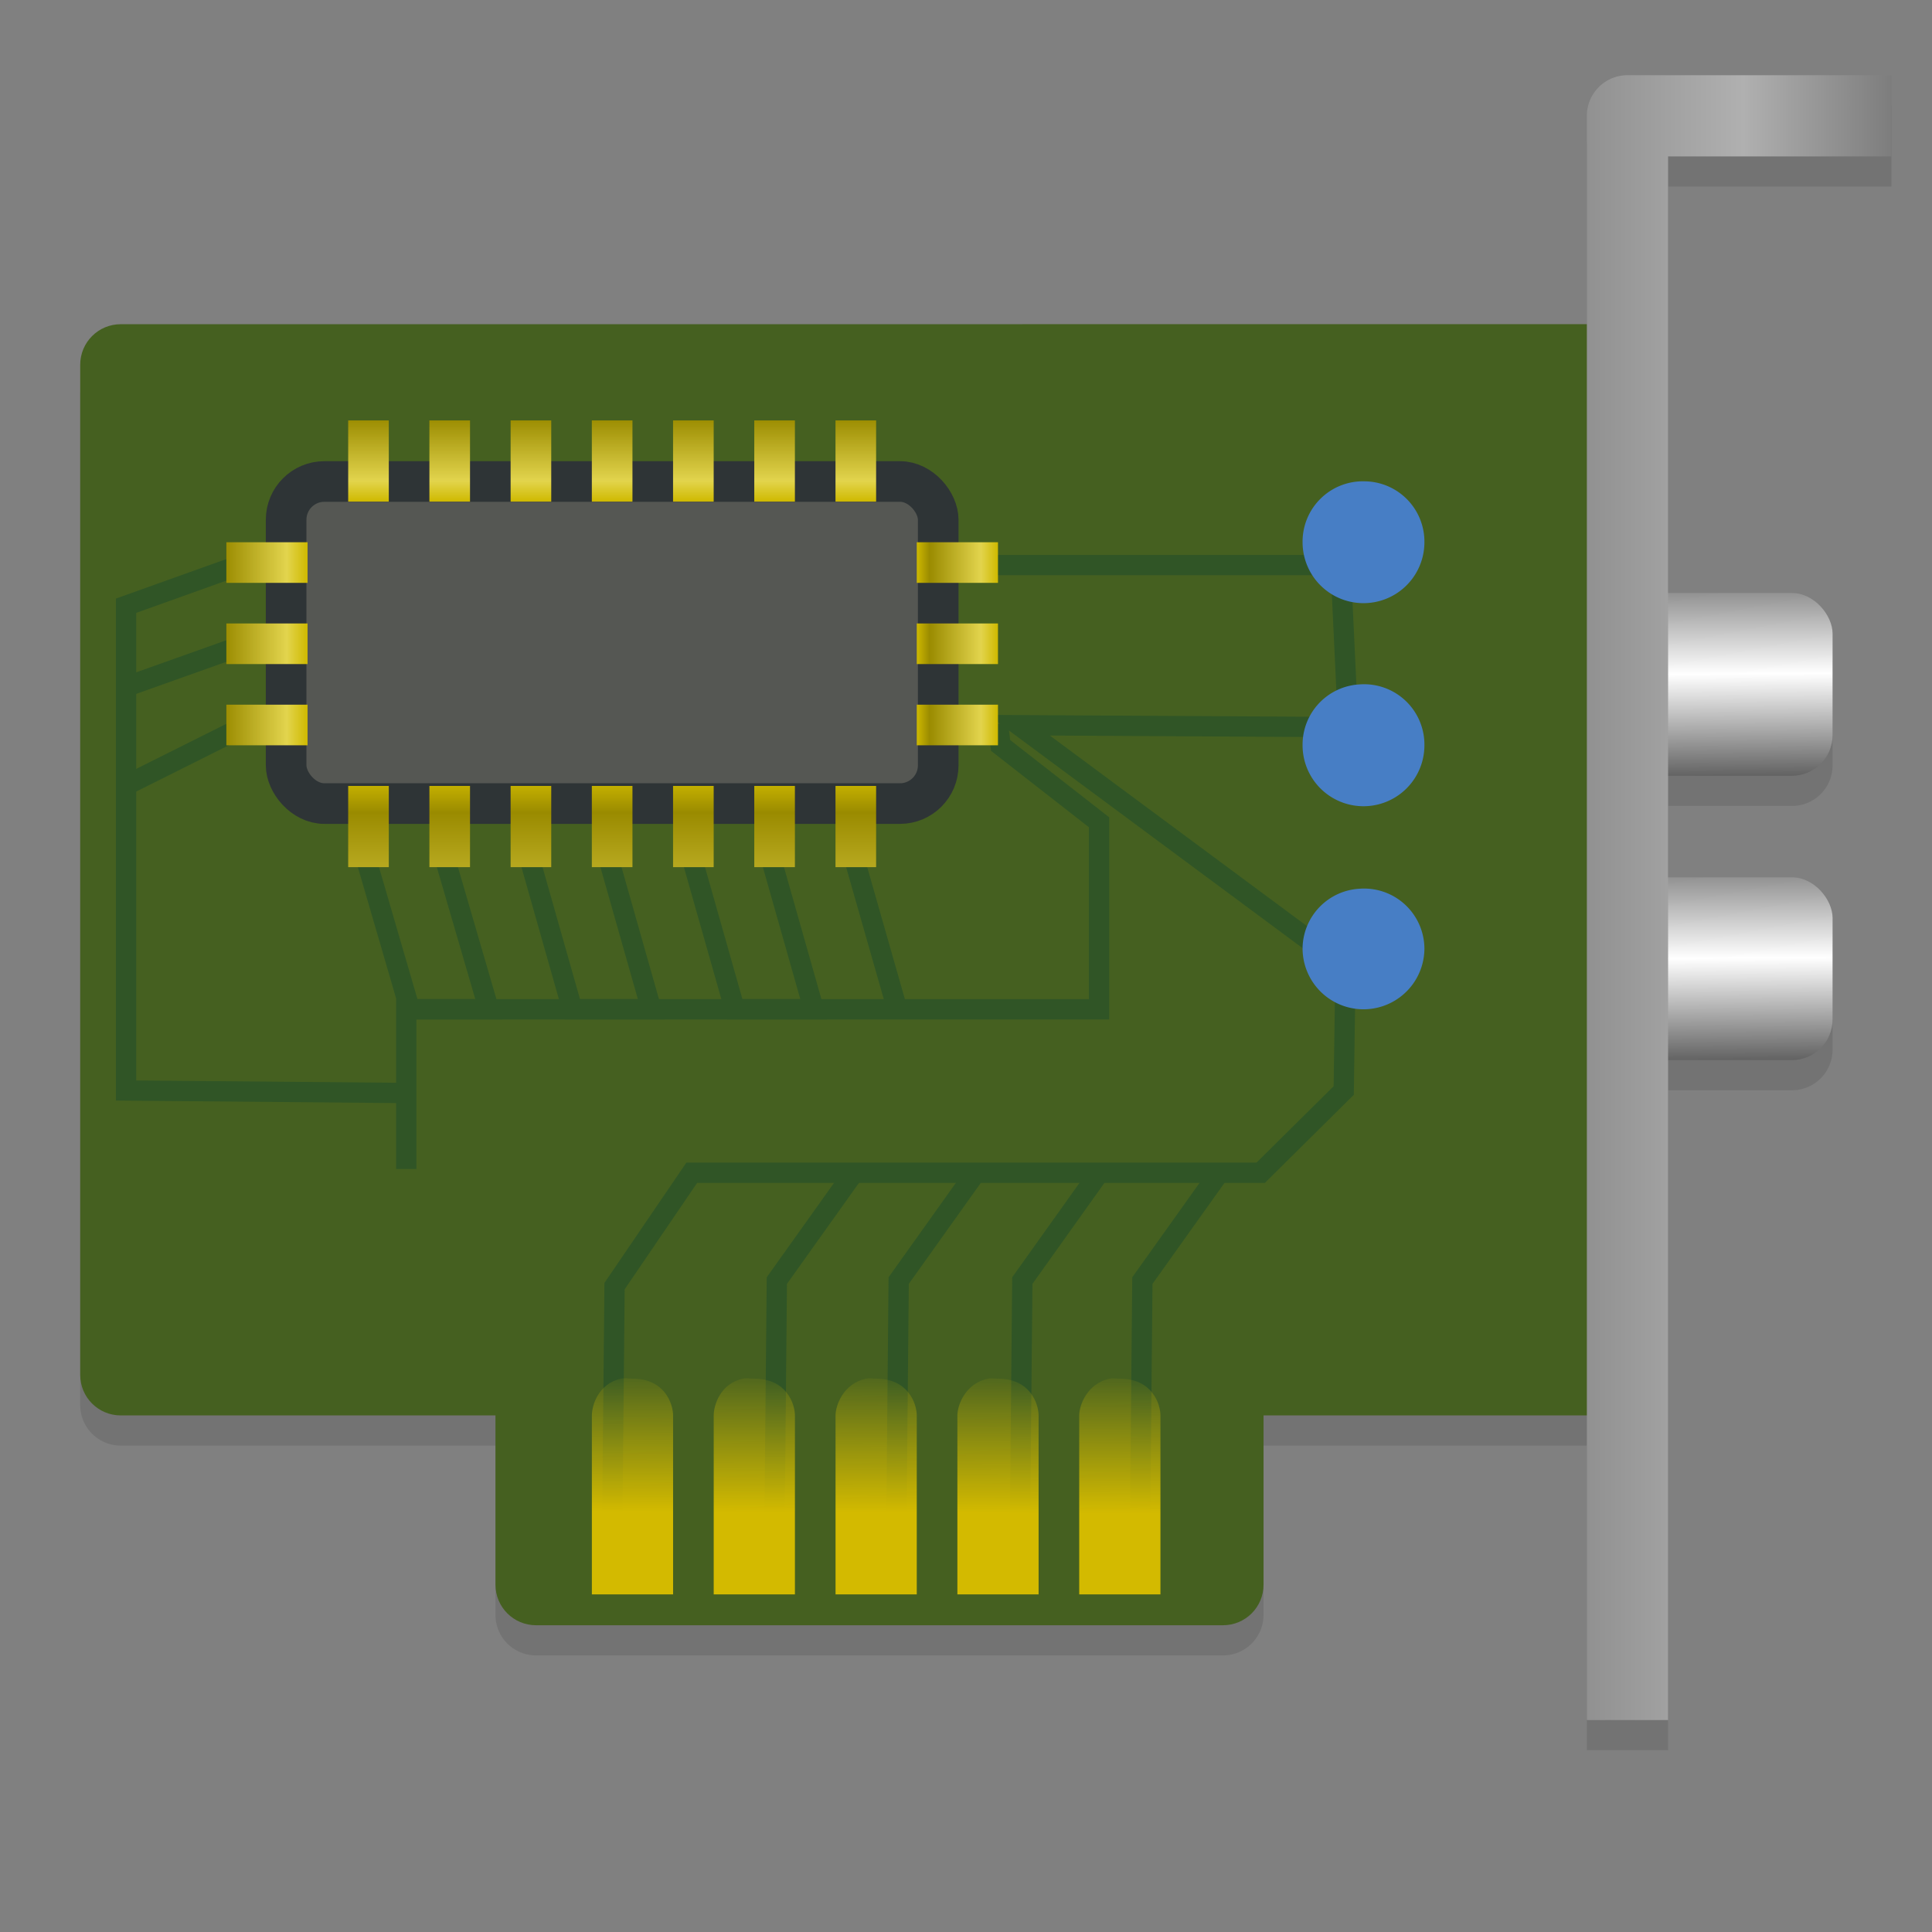 <?xml version="1.0" encoding="UTF-8" standalone="no"?>
<!-- Created with Inkscape (http://www.inkscape.org/) -->

<svg
   xmlns:dc="http://purl.org/dc/elements/1.1/"
   xmlns:cc="http://creativecommons.org/ns#"
   xmlns:rdf="http://www.w3.org/1999/02/22-rdf-syntax-ns#"
   xmlns:svg="http://www.w3.org/2000/svg"
   xmlns="http://www.w3.org/2000/svg"
   xmlns:xlink="http://www.w3.org/1999/xlink"
   xmlns:sodipodi="http://sodipodi.sourceforge.net/DTD/sodipodi-0.dtd"
   xmlns:inkscape="http://www.inkscape.org/namespaces/inkscape"
   id="svg11300"
   width="128"
   height="128"
   version="1.1"
   sodipodi:docname="jockey.svg"
   inkscape:version="0.92.3 (2405546, 2018-03-11)">
  <rect width="100%" height="100%" fill="#808080" stroke="none"/>
  <sodipodi:namedview
     pagecolor="#ffffff"
     bordercolor="#666666"
     borderopacity="1"
     objecttolerance="10"
     gridtolerance="10"
     guidetolerance="10"
     inkscape:pageopacity="0"
     inkscape:pageshadow="2"
     inkscape:window-width="1920"
     inkscape:window-height="1009"
     id="namedview116"
     showgrid="false"
     showguides="false"
     inkscape:zoom="6.5234375"
     inkscape:cx="64"
     inkscape:cy="64"
     inkscape:window-x="0"
     inkscape:window-y="34"
     inkscape:window-maximized="1"
     inkscape:current-layer="svg11300" />
  <defs
     id="defs3">
    <linearGradient
       id="linearGradient4909">
      <stop
         id="stop4911"
         style="stop-color:#747474"
         offset="0" />
      <stop
         id="stop4913"
         style="stop-color:#b0b0b0"
         offset=".478" />
      <stop
         id="stop4915"
         style="stop-color:#3f3f3f"
         offset="1" />
    </linearGradient>
    <linearGradient
       id="linearGradient4877">
      <stop
         id="stop4879"
         style="stop-color:#747474"
         offset="0" />
      <stop
         id="stop4881"
         style="stop-color:#fff"
         offset=".453" />
      <stop
         id="stop4883"
         style="stop-color:#3f3f3f"
         offset="1" />
    </linearGradient>
    <linearGradient
       id="linearGradient6215">
      <stop
         id="stop6217"
         style="stop-color:#cfb900"
         offset="0" />
      <stop
         id="stop6219"
         style="stop-color:#e2d44d"
         offset=".21" />
      <stop
         id="stop6221"
         style="stop-color:#9a8b00"
         offset=".84" />
      <stop
         id="stop6223"
         style="stop-color:#cfb900"
         offset="1" />
    </linearGradient>
    <filter
       id="filter5745"
       style="color-interpolation-filters:sRGB">
      <feGaussianBlur
         id="feGaussianBlur5747"
         stdDeviation="0.836" />
    </filter>
    <linearGradient
       id="linearGradient6227">
      <stop
         id="stop6229"
         offset="0" />
      <stop
         id="stop6231"
         style="stop-opacity:0"
         offset="1" />
    </linearGradient>
    <filter
       id="filter6251"
       x="-0.242"
       y="-0.048"
       width="1.485"
       height="1.095"
       style="color-interpolation-filters:sRGB">
      <feGaussianBlur
         id="feGaussianBlur6253"
         stdDeviation="0.244" />
    </filter>
    <filter
       id="filter5957-5"
       x="-0.494"
       y="-0.082"
       width="1.988"
       height="1.165"
       style="color-interpolation-filters:sRGB">
      <feGaussianBlur
         id="feGaussianBlur5959-5"
         stdDeviation="0.699" />
    </filter>
    <linearGradient
       id="linearGradient3956"
       x1="12.647"
       x2="4.713"
       y1="11.5"
       y2="11.5"
       gradientTransform="matrix(0,1.794,-2.691,0,76.882,43.101)"
       gradientUnits="userSpaceOnUse"
       xlink:href="#linearGradient6215" />
    <linearGradient
       id="linearGradient3982"
       x1="8"
       x2="4.328"
       y1="19.5"
       y2="19.5"
       gradientTransform="matrix(0,1.794,-2.691,0,76.882,18.884)"
       gradientUnits="userSpaceOnUse"
       xlink:href="#linearGradient6215" />
    <linearGradient
       id="linearGradient4002"
       x1="8"
       x2="4.328"
       y1="19.5"
       y2="19.5"
       gradientTransform="matrix(1.794,0,0,2.691,6.027,-15.198)"
       gradientUnits="userSpaceOnUse"
       xlink:href="#linearGradient6215" />
    <linearGradient
       id="linearGradient4005"
       x1="16.965"
       x2="18.968"
       y1="20.166"
       y2="31.347"
       gradientTransform="matrix(0.935,0,0,1.149,0.519,-8.86)"
       gradientUnits="userSpaceOnUse">
      <stop
         id="stop14863"
         style="stop-color:#fff"
         offset="0" />
      <stop
         id="stop14865"
         style="stop-color:#fff;stop-opacity:0"
         offset="1" />
    </linearGradient>
    <linearGradient
       id="linearGradient4022"
       x1="6.221"
       x2="6.238"
       y1="42.891"
       y2="39.267"
       gradientTransform="matrix(5.339,0,0,2.691,7.176,-15.235)"
       gradientUnits="userSpaceOnUse">
      <stop
         id="stop14782-0"
         style="stop-color:#d3ba00"
         offset="0" />
      <stop
         id="stop14784-4"
         style="stop-color:#d3ba00;stop-opacity:0"
         offset="1" />
    </linearGradient>
    <radialGradient
       id="radialGradient4820"
       cx="9"
       cy="15.407"
       r="20"
       gradientTransform="matrix(2.316,0.014,-0.01,1.647,-12.435,-8.383)"
       gradientUnits="userSpaceOnUse">
      <stop
         id="stop14983-1"
         style="stop-color:#628430"
         offset="0" />
      <stop
         id="stop14985-7"
         style="stop-color:#364d17"
         offset="1" />
    </radialGradient>
    <radialGradient
       id="radialGradient4830"
       cx="4"
       cy="9.17"
       r="19"
       gradientTransform="matrix(1.999,0.083,-0.053,1.263,-3.513,0.083)"
       gradientUnits="userSpaceOnUse">
      <stop
         id="stop7624"
         style="stop-color:#fff"
         offset="0" />
      <stop
         id="stop7626"
         style="stop-color:#fff;stop-opacity:0"
         offset="1" />
    </radialGradient>
    <linearGradient
       id="linearGradient4859"
       x1="24"
       x2="27"
       y1="19.5"
       y2="19.5"
       gradientTransform="matrix(-1.794,0,0,2.691,109.17,-15.198)"
       gradientUnits="userSpaceOnUse"
       xlink:href="#linearGradient6215" />
    <linearGradient
       id="linearGradient4867"
       x1="35.934"
       x2="51.449"
       y1="22.75"
       y2="22.75"
       gradientUnits="userSpaceOnUse"
       xlink:href="#linearGradient4909" />
    <linearGradient
       id="linearGradient4891"
       x1="39"
       x2="47.5"
       y1="22.75"
       y2="22.75"
       gradientUnits="userSpaceOnUse">
      <stop
         id="stop14975"
         style="stop-color:#747474"
         offset="0" />
      <stop
         id="stop14977"
         style="stop-color:#b0b0b0"
         offset=".621" />
      <stop
         id="stop14979"
         style="stop-color:#3f3f3f"
         offset="1" />
    </linearGradient>
    <linearGradient
       id="linearGradient4899"
       x1="42.366"
       x2="42.401"
       y1="15.05"
       y2="20.018"
       gradientTransform="matrix(3.125,0,0,3.051,-14.762,-8.156)"
       gradientUnits="userSpaceOnUse"
       xlink:href="#linearGradient4877" />
    <linearGradient
       id="linearGradient4907"
       x1="43.161"
       x2="43.064"
       y1="13.901"
       y2="20.99"
       gradientTransform="matrix(1.161,0,0,1.134,-5.859,-2.383)"
       gradientUnits="userSpaceOnUse"
       xlink:href="#linearGradient4909" />
    <linearGradient
       id="linearGradient4925"
       x1="42.366"
       x2="42.401"
       y1="15.05"
       y2="20.018"
       gradientTransform="matrix(3.125,0,0,3.051,-14.762,10.679)"
       gradientUnits="userSpaceOnUse"
       xlink:href="#linearGradient4877" />
    <linearGradient
       id="linearGradient4927"
       x1="43.161"
       x2="43.064"
       y1="13.901"
       y2="20.99"
       gradientTransform="matrix(1.161,0,0,1.134,-5.859,4.617)"
       gradientUnits="userSpaceOnUse"
       xlink:href="#linearGradient4909" />
    <radialGradient
       id="radialGradient3015"
       cx="24.454"
       cy="46.87"
       r="19.614"
       gradientTransform="matrix(0.51,0,0,0.103,24.532,41.169)"
       gradientUnits="userSpaceOnUse"
       xlink:href="#linearGradient6227" />
    <radialGradient
       id="radialGradient3018"
       cx="24.454"
       cy="46.87"
       r="19.614"
       gradientTransform="matrix(0.816,0,0,0.127,3.052,34.526)"
       gradientUnits="userSpaceOnUse"
       xlink:href="#linearGradient6227" />
    <linearGradient
       id="linearGradient3074"
       x1="35.005"
       x2="33.004"
       y1="14.85"
       y2="14.85"
       gradientTransform="translate(1.682,1.125)"
       gradientUnits="userSpaceOnUse"
       xlink:href="#linearGradient6227" />
    <linearGradient
       id="linearGradient3076"
       x1="32.128"
       x2="35.021"
       y1="13.789"
       y2="13.789"
       gradientTransform="translate(-19.533,1.744)"
       gradientUnits="userSpaceOnUse"
       xlink:href="#linearGradient6227" />
    <linearGradient
       id="linearGradient3082"
       x1="10.651"
       x2="27.192"
       y1="2.914"
       y2="17.47"
       gradientTransform="matrix(0.409,0,0,0.472,25.146,22.227)"
       gradientUnits="userSpaceOnUse">
      <stop
         id="stop10593"
         style="stop-color:#cad0c6"
         offset="0" />
      <stop
         id="stop10599"
         style="stop-color:#eaece9"
         offset=".5" />
      <stop
         id="stop10595"
         style="stop-color:#c5cbc0"
         offset="1" />
    </linearGradient>
    <radialGradient
       id="radialGradient3085"
       cx="15.938"
       cy="20.312"
       r="3.312"
       gradientTransform="matrix(0.755,0,0,0.377,29.472,25.622)"
       gradientUnits="userSpaceOnUse"
       xlink:href="#linearGradient6227" />
    <radialGradient
       id="radialGradient3088"
       cx="15.938"
       cy="20.312"
       r="3.312"
       gradientTransform="matrix(0.755,0,0,0.377,20.472,25.622)"
       gradientUnits="userSpaceOnUse"
       xlink:href="#linearGradient6227" />
    <linearGradient
       id="linearGradient3092"
       x1="21.942"
       x2="21.942"
       y1="21.551"
       y2="18.038"
       gradientTransform="matrix(0.455,0,0,0.252,26.091,30.134)"
       gradientUnits="userSpaceOnUse">
      <stop
         id="stop12073-2"
         style="stop-color:#fff"
         offset="0" />
      <stop
         id="stop12075-0"
         style="stop-color:#fff;stop-opacity:0"
         offset="1" />
    </linearGradient>
    <linearGradient
       id="linearGradient3095"
       x1="24.875"
       x2="24.75"
       y1="21"
       y2="17"
       gradientTransform="matrix(0.471,0,0,0.807,25.706,18.849)"
       gradientUnits="userSpaceOnUse">
      <stop
         id="stop5883-4"
         style="stop-color:#d6c8a7"
         offset="0" />
      <stop
         id="stop5885-2"
         style="stop-color:#d0bd99"
         offset="1" />
    </linearGradient>
    <linearGradient
       id="linearGradient3098"
       x1="10.907"
       x2="30.875"
       y1="25.002"
       y2="36.127"
       gradientTransform="matrix(0.454,0,0,0.508,26.107,23.044)"
       gradientUnits="userSpaceOnUse">
      <stop
         id="stop9847-6"
         style="stop-color:#fff"
         offset="0" />
      <stop
         id="stop9849-1"
         style="stop-color:#fff;stop-opacity:.495"
         offset="1" />
    </linearGradient>
    <linearGradient
       id="linearGradient3101"
       x1="6.727"
       x2="40.938"
       y1="32.162"
       y2="32.162"
       gradientTransform="matrix(0.486,0,0,0.567,25.342,20.282)"
       gradientUnits="userSpaceOnUse">
      <stop
         id="stop2413"
         style="stop-color:#fee7b1"
         offset="0" />
      <stop
         id="stop2419"
         style="stop-color:#ebd4b4"
         offset=".258" />
      <stop
         id="stop2421"
         style="stop-color:#c8a775"
         offset=".508" />
      <stop
         id="stop2423"
         style="stop-color:#b0935b"
         offset=".74" />
      <stop
         id="stop2415"
         style="stop-color:#fcebbf"
         offset="1" />
    </linearGradient>
    <linearGradient
       inkscape:collect="always"
       xlink:href="#linearGradient4909"
       id="linearGradient932"
       gradientUnits="userSpaceOnUse"
       x1="35.934"
       y1="22.75"
       x2="51.449"
       y2="22.75"
       gradientTransform="matrix(2.691,0,0,2.691,-1.148,-1.745)" />
  </defs>
  <path
     style="opacity:0.1;fill:#000000;fill-opacity:1;stroke:none;stroke-width:1.345;stroke-linecap:butt;stroke-linejoin:round;stroke-miterlimit:4;stroke-dasharray:none;stroke-opacity:1"
     d="m 107.824,6.982 a 2.691,2.691 0 0 0 -2.689,2.691 V 23.479 H 8.006 c -1.491,0 -2.691,1.201 -2.691,2.691 v 66.914 c 0,1.491 1.201,2.691 2.691,2.691 H 32.826 v 11.209 c 3e-6,1.491 1.201,2.691 2.691,2.691 h 45.504 c 1.491,0 2.691,-1.201 2.691,-2.691 V 95.775 h 21.422 v 17.49 2.689 h 5.381 v -2.689 -41.033 h 8.207 c 1.491,0 2.689,-1.201 2.689,-2.691 v -6.727 c 0,-1.491 -1.199,-2.691 -2.689,-2.691 h -8.207 v -6.727 h 8.207 c 1.491,0 2.689,-1.199 2.689,-2.689 v -6.729 c 0,-1.491 -1.199,-2.689 -2.689,-2.689 h -8.207 V 12.363 h 12.107 2.691 V 6.982 h -2.691 z"
     id="path934"
     inkscape:connector-curvature="0" />
  <path
     style="opacity:1;fill:#456020;fill-opacity:1;stroke:none;stroke-width:1.345;stroke-linecap:butt;stroke-linejoin:round;stroke-miterlimit:4;stroke-dasharray:none;stroke-opacity:1"
     d="m 8.005,21.479 c -1.491,0 -2.691,1.2 -2.691,2.691 v 66.915 c 0,1.491 1.2,2.691 2.691,2.691 H 32.826 v 11.21 c 3e-6,1.491 1.2,2.691 2.691,2.691 h 45.505 c 1.491,0 2.691,-1.2 2.691,-2.691 V 93.775 h 23.843 c 1.491,0 2.691,-1.2 2.691,-2.691 V 24.169 c 0,-1.491 -1.2,-2.691 -2.691,-2.691 z"
     id="rect927"
     inkscape:connector-curvature="0" />
  <rect
     id="rect4923"
     x="106.614"
     y="58.124"
     width="14.799"
     height="12.108"
     rx="2.691"
     ry="2.691"
     style="color:#000000;display:block;fill:url(#linearGradient4925);stroke:none;stroke-width:1.345;stroke-linecap:round;stroke-linejoin:round" />
  <rect
     id="rect15011"
     x="106.614"
     y="39.289"
     width="14.799"
     height="12.108"
     rx="2.691"
     ry="2.691"
     style="color:#000000;display:block;fill:url(#linearGradient4899);stroke:none;stroke-width:1.345;stroke-linecap:round;stroke-linejoin:round" />
  <path
     id="path14957"
     d="m 66.119,47.958 0.173,1.429 6.523,5.091 V 66.866 H 26.915 v 10.583"
     style="color:#000000;display:block;fill:none;stroke:#305526;stroke-width:1.345"
     inkscape:connector-curvature="0" />
  <path
     id="path14826"
     d="m 40.568,100.397 0.148,-15.189 5.115,-7.511 h 37.694 l 5.5,-5.447 0.119,-8.163 -21.642,-16.04 21.822,0.127 -0.505,-10.735 H 64.772"
     style="color:#000000;display:block;fill:none;stroke:#305526;stroke-width:1.345"
     inkscape:connector-curvature="0" />
  <path
     id="path14842"
     d="m 51.32,100.397 0.148,-15.554 5.115,-7.175"
     style="color:#000000;display:block;fill:none;stroke:#305526;stroke-width:1.345"
     inkscape:connector-curvature="0" />
  <path
     id="path14844"
     d="m 59.392,100.397 0.148,-15.554 5.115,-7.175"
     style="color:#000000;display:block;fill:none;stroke:#305526;stroke-width:1.345"
     inkscape:connector-curvature="0" />
  <path
     id="path14846"
     d="m 67.583,100.397 0.148,-15.554 5.115,-7.175"
     style="color:#000000;display:block;fill:none;stroke:#305526;stroke-width:1.345"
     inkscape:connector-curvature="0" />
  <path
     id="path15029"
     d="m 16.341,37.271 -7.988,2.859 v 5.045 27.074 l 18.835,0.168"
     style="color:#000000;display:block;fill:none;stroke:#305526;stroke-width:1.345"
     inkscape:connector-curvature="0" />
  <rect
     id="rect14857"
     x="18.957"
     y="31.9"
     width="43.202"
     height="21.339"
     rx="2.534"
     ry="2.534"
     style="color:#000000;display:block;fill:#555753;stroke:#2e3436;stroke-width:2.691" />
  <rect
     id="rect14859"
     x="21.498"
     y="34.61"
     width="37.982"
     height="15.826"
     rx="0"
     ry="0"
     style="color:#000000;display:block;opacity:0.17;fill:none;stroke:none;stroke-width:2.691" />
  <path
     id="path15031"
     d="M 16.341,42.652 8.311,45.511"
     style="color:#000000;display:block;fill:none;stroke:#305526;stroke-width:1.345"
     inkscape:connector-curvature="0" />
  <path
     id="path15033"
     d="M 16.341,48.033 8.269,52.07"
     style="color:#000000;display:block;fill:#98a332;stroke:#305526;stroke-width:1.345"
     inkscape:connector-curvature="0" />
  <path
     id="rect14875"
     d="m 60.738,35.925 v 2.691 h 5.381 v -2.691 z m 0,5.381 v 2.691 h 5.381 v -2.691 z m 0,5.381 v 2.691 h 5.381 v -2.691 z"
     style="color:#000000;display:block;fill:url(#linearGradient4859);stroke-width:2.691"
     inkscape:connector-curvature="0" />
  <path
     id="rect14901"
     d="m 23.068,27.853 v 5.381 h 2.691 v -5.381 z m 5.381,0 v 5.381 h 2.691 v -5.381 z m 5.381,0 v 5.381 h 2.691 v -5.381 z m 5.381,0 v 5.381 h 2.691 v -5.381 z m 5.381,0 v 5.381 h 2.691 v -5.381 z m 5.381,0 v 5.381 h 2.691 v -5.381 z m 5.381,0 v 5.381 h 2.691 v -5.381 z"
     style="color:#000000;display:block;fill:url(#linearGradient3982);stroke-width:2.691"
     inkscape:connector-curvature="0" />
  <path
     id="path14959"
     d="m 24.299,57.074 2.854,9.792 h 5.232 l -2.854,-9.792"
     style="color:#000000;display:block;fill:none;stroke:#305526;stroke-width:1.345"
     inkscape:connector-curvature="0" />
  <path
     id="path14961"
     d="m 35.063,56.805 2.854,10.061 h 5.232 l -2.854,-10.061"
     style="color:#000000;display:block;fill:none;stroke:#305526;stroke-width:1.345"
     inkscape:connector-curvature="0" />
  <path
     id="path14963"
     d="m 45.826,56.805 2.854,10.061 h 5.232 l -2.854,-10.061"
     style="color:#000000;display:block;fill:none;stroke:#305526;stroke-width:1.345"
     inkscape:connector-curvature="0" />
  <path
     id="path14965"
     d="m 56.589,56.864 2.854,10.002"
     style="color:#000000;display:block;fill:none;stroke:#305526;stroke-width:1.345"
     inkscape:connector-curvature="0" />
  <path
     id="rect14929"
     d="m 23.068,52.07 v 5.381 h 2.691 v -5.381 z m 5.381,0 v 5.381 h 2.691 v -5.381 z m 5.381,0 v 5.381 h 2.691 v -5.381 z m 5.381,0 v 5.381 h 2.691 v -5.381 z m 5.381,0 v 5.381 h 2.691 v -5.381 z m 5.381,0 v 5.381 h 2.691 v -5.381 z m 5.381,0 v 5.381 h 2.691 v -5.381 z"
     style="color:#000000;display:block;fill:url(#linearGradient3956);stroke-width:2.691"
     inkscape:connector-curvature="0" />
  <path
     id="path15001"
     d="M 109.978,111.265 V 7.673 h 14.799"
     style="color:#000000;display:block;fill:none;stroke:none;stroke-width:8.072;stroke-linecap:square;stroke-linejoin:round"
     inkscape:connector-curvature="0" />
  <path
     style="color:#000000;font-style:normal;font-variant:normal;font-weight:normal;font-stretch:normal;font-size:medium;line-height:normal;font-family:sans-serif;font-variant-ligatures:normal;font-variant-position:normal;font-variant-caps:normal;font-variant-numeric:normal;font-variant-alternates:normal;font-feature-settings:normal;text-indent:0;text-align:start;text-decoration:none;text-decoration-line:none;text-decoration-style:solid;text-decoration-color:#000000;letter-spacing:normal;word-spacing:normal;text-transform:none;writing-mode:lr-tb;direction:ltr;text-orientation:mixed;dominant-baseline:auto;baseline-shift:baseline;text-anchor:start;white-space:normal;shape-padding:0;clip-rule:nonzero;display:block;overflow:visible;visibility:visible;opacity:1;isolation:auto;mix-blend-mode:normal;color-interpolation:sRGB;color-interpolation-filters:linearRGB;solid-color:#000000;solid-opacity:1;vector-effect:none;fill:url(#linearGradient932);fill-opacity:1;fill-rule:nonzero;stroke:none;stroke-width:5.381;stroke-linecap:square;stroke-linejoin:round;stroke-miterlimit:4;stroke-dasharray:none;stroke-dashoffset:0;stroke-opacity:1;color-rendering:auto;image-rendering:auto;shape-rendering:auto;text-rendering:auto;enable-background:accumulate"
     d="m 107.825,4.982 a 2.691,2.691 0 0 0 -2.691,2.691 v 103.592 2.691 h 5.381 V 111.265 10.364 h 12.108 2.691 V 4.982 h -2.691 z"
     id="path15003"
     inkscape:connector-curvature="0" />
  <path
     id="path15005"
     d="m 90.419,31.889 a 3.998,3.998 0 0 0 -4.12,4.036 4.036,4.036 0 1 0 8.072,0 3.998,3.998 0 0 0 -3.952,-4.036 z m -0.336,13.454 a 3.998,3.998 0 0 0 -3.784,4.036 4.036,4.036 0 1 0 8.072,0 3.998,3.998 0 0 0 -4.288,-4.036 z m 0,13.537 a 3.998,3.998 0 0 0 -3.784,3.952 4.036,4.036 0 1 0 8.072,0 3.998,3.998 0 0 0 -4.288,-3.952 z"
     style="color:#000000;display:block;fill:#477ec5;stroke:none;stroke-width:1.345;stroke-linecap:round;stroke-linejoin:round"
     inkscape:connector-curvature="0" />
  <path
     id="path14848"
     d="m 75.537,100.397 0.148,-15.554 5.115,-7.175"
     style="color:#000000;display:block;fill:none;stroke:#305526;stroke-width:1.345"
     inkscape:connector-curvature="0" />
  <path
     id="rect14869"
     d="m 14.996,35.925 v 2.691 h 5.381 v -2.691 z m 0,5.381 v 2.691 h 5.381 v -2.691 z m 0,5.381 v 2.691 h 5.381 v -2.691 z"
     style="color:#000000;display:block;fill:url(#linearGradient4002);stroke-width:2.691"
     inkscape:connector-curvature="0" />
  <path
     id="path14796"
     d="m 41.147,91.338 c -1.52,0.334 -1.934,1.786 -1.934,2.438 v 11.856 h 5.381 V 93.776 c 0,-0.745 -0.539,-2.438 -2.691,-2.438 -0.264,0 -0.54,-0.048 -0.757,0 z m 8.072,0 c -1.52,0.334 -1.934,1.786 -1.934,2.438 V 105.632 H 52.666 V 93.776 c 0,-0.745 -0.539,-2.438 -2.691,-2.438 -0.264,0 -0.54,-0.048 -0.757,0 z m 8.156,0 c -1.52,0.334 -2.018,1.786 -2.018,2.438 v 11.856 h 5.381 V 93.776 c 0,-0.745 -0.539,-2.438 -2.691,-2.438 -0.264,0 -0.455,-0.048 -0.673,0 z m 8.072,0 c -1.52,0.334 -2.018,1.786 -2.018,2.438 v 11.856 h 5.381 V 93.776 c 0,-0.745 -0.539,-2.438 -2.691,-2.438 -0.264,0 -0.455,-0.048 -0.673,0 z m 8.072,0 c -1.52,0.334 -2.018,1.786 -2.018,2.438 v 11.856 h 5.381 V 93.776 c 0,-0.745 -0.539,-2.438 -2.691,-2.438 -0.264,0 -0.455,-0.048 -0.673,0 z"
     style="color:#000000;display:block;fill:url(#linearGradient4022);stroke-width:2.691"
     inkscape:connector-curvature="0" />
</svg>
